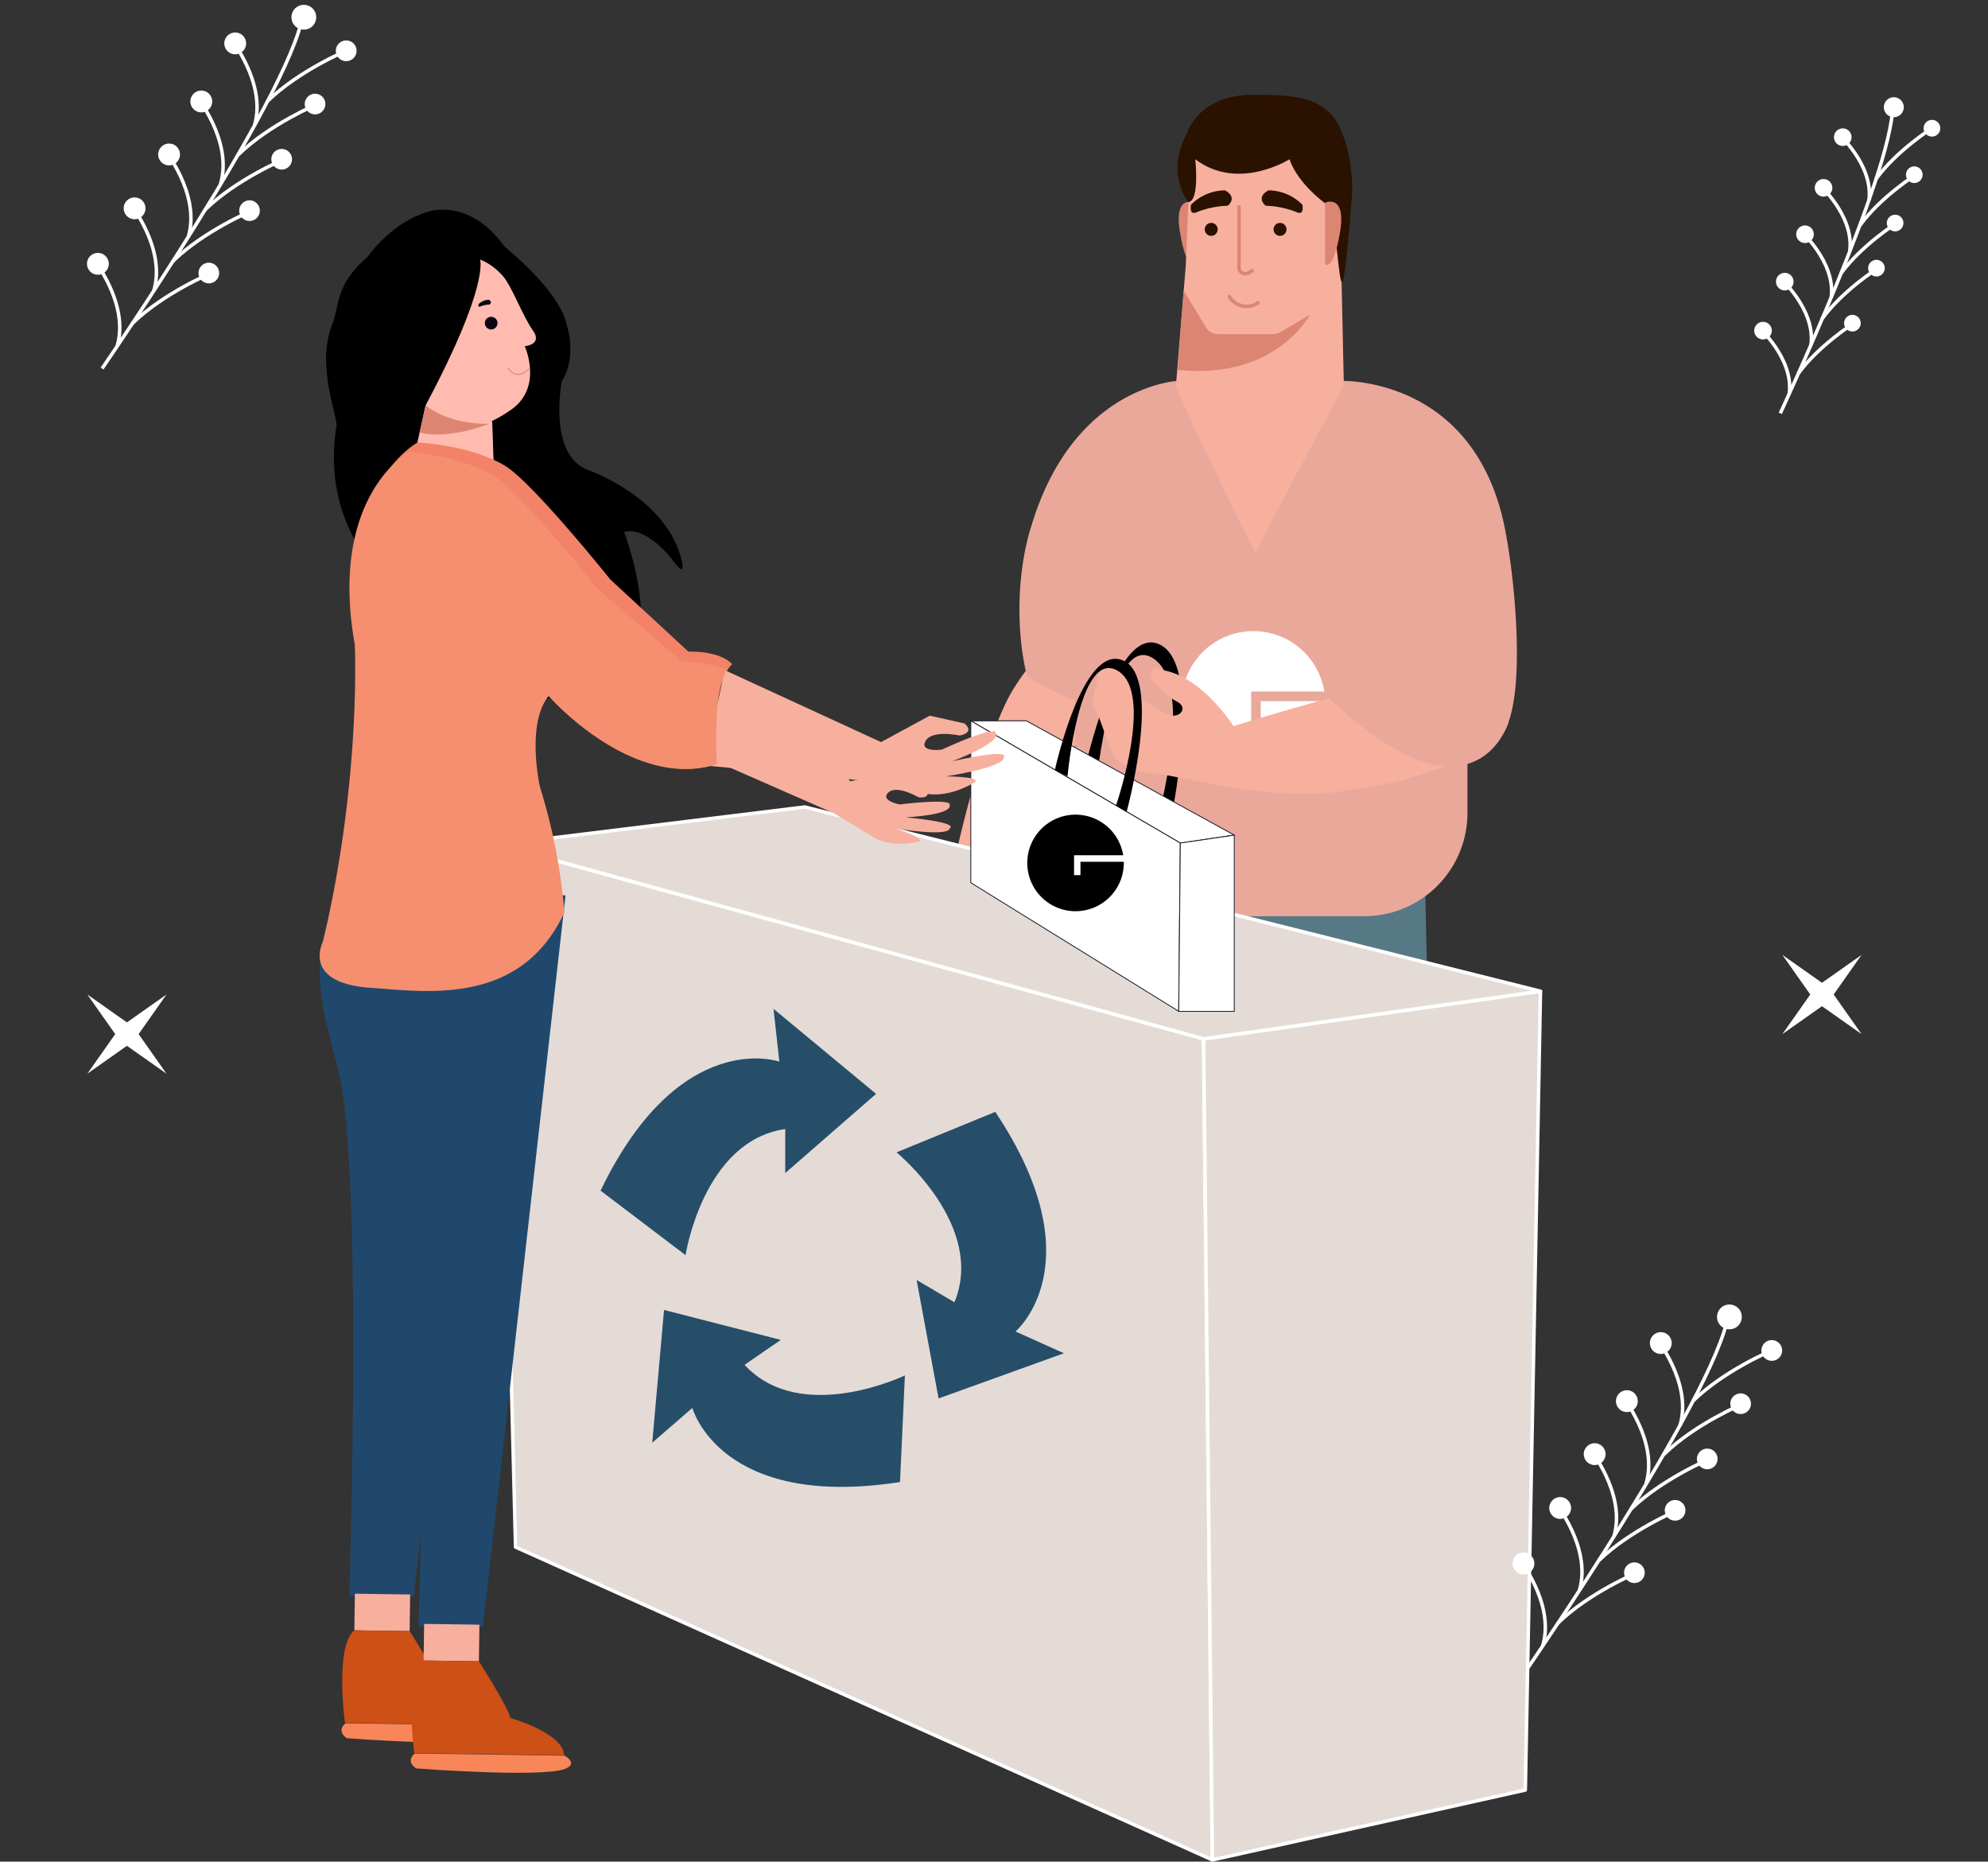 <svg xmlns="http://www.w3.org/2000/svg" width="569.786" height="533.446" viewBox="0 0 569.786 533.446"><rect x="0" y="0" width="569.786" height="533.446" fill="#333333" stroke="none"/><defs><style>.a{fill:#f7b09e;}.b{fill:#d3792f;stroke:#773c0b;}.b,.h,.m,.v{stroke-miterlimit:10;}.c{fill:#577885;}.d,.h,.i,.s,.v,.w{fill:none;}.e{fill:#eaa89b;}.f{fill:#db8572;}.g{fill:#2b1100;}.h,.i,.s{stroke:#db8572;}.i,.k,.s,.w{stroke-linecap:round;stroke-linejoin:round;}.j,.m{fill:#fff;}.k{fill:#e4dbd7;}.k,.v,.w{stroke:#fff;}.l{fill:#264e69;}.m{stroke:#192230;}.m,.s{stroke-width:0.25px;}.n{fill:#20486c;}.o{fill:#cd5016;}.p{fill:#f98658;}.q{fill:#ffbbb0;}.r{fill:#f28268;}.t{fill:#0c060e;}.u{fill:#f58f70;}</style></defs><g transform="translate(-50.764 -3897.804)"><g transform="translate(142.374 3924.948)"><g transform="translate(0 0)"><g transform="translate(182.285 158.234)"><path class="a" d="M1463.994,996.935s-15.177,33.289-29.948,62.8c0,0,12.343,10.986,12.492,22.384,0,0,1.512,5.543-3.094,2.628a20.592,20.592,0,0,1-5.111-7.854c-1.106-3.611-4.777-1.709-4.1,1.7a25.205,25.205,0,0,0,8.236,13.623c4.639,3.377,5.309,7.906-1.547,8.186s-6.7.811-9.957-1.818l-11.149-6.35a16.791,16.791,0,0,1-2.73-13.134l-.576-22.27s4.665-21.541,9.524-33.054c4.765-9.683,4.176-12.185,13.679-23.961" transform="translate(-1416.509 -996.935)"/><path class="a" d="M1537.938,1154.658" transform="translate(-1446.808 -1036.291)"/></g><path class="a" d="M1585.934,1304.3l-.982,10.9s-7,11.089-21.841,5.622c0,0,6.491-9.915-.523-10.78l1.33-7.735Z" transform="translate(-1270.674 -914.897)"/><path class="b" d="M1554.818,1318.282s5.821-15-2.435-11.055c0,0,.319,17.6-14.684,21.507s-17.114,10.294-17.338,12.793c0,0,24.784,3.26,61.488-5.8,0,0-3.749-27.448-9.149-20.087C1570.016,1319.275,1566.688,1322.392,1554.818,1318.282Z" transform="translate(-1260.137 -915.961)"/><path class="a" d="M1494.668,1298.748v10.943s-4.559,11.167-19.828,7.058c0,0,3.871-11.624-3.193-11.852l.913-6.156Z" transform="translate(-1247.982 -914.009)"/><path class="b" d="M1463.74,1311.294s4.444-15.463-3.42-10.788a25.388,25.388,0,0,1-16.869,17.75c-14.587,5.244-17.094,9.114-17.094,11.624,0,0,51.056,1.14,65.876-3.646,0,0-6.2-26.989-10.93-19.182C1478.965,1310.915,1475.934,1314.324,1463.74,1311.294Z" transform="translate(-1236.681 -914.229)"/><path class="c" d="M1563.507,1082.1l3.754,168.813h-30.773l-20.736-99.458-17.606,99.458h-31.408l1.03-168.2Z" transform="translate(-1246.757 -859.952)"/><line class="d" x1="1.359" y1="39.567" transform="translate(267.632 253.752)"/><path class="d" d="M1527.771,1144a22.118,22.118,0,0,1-10.1-19.783" transform="translate(-1259.458 -870.46)"/><path class="e" d="M1444.333,936.8c12.11-40.205,41.994-41.465,42.032-41.444h0c-.084.3-.167.591-.261.888h.261l20.952,40.14h0l24.8-40.139h.753l-.261-.887v0c.057-.018,40.406-1.836,47.966,45.383,2.677,14.547,7.783,64.356-8.937,58.493h0s-1.16-.855-2.35-1.548h0v21.464a29.6,29.6,0,0,1-29.6,29.6h-61.253c-16.795,0-21.072-9.758-21.072-26.557l-.769-35.821h0c-1.283,1.105-13.5-6.258-13.509-6.267h0C1439.777,967.012,1440.193,949.661,1444.333,936.8Z" transform="translate(-1240.305 -813.353)"/><path class="d" d="M1549.866,907.386l-27.971,44.37-25.358-44.37" transform="translate(-1254.193 -816.357)"/><path class="f" d="M1506.349,827.205s-6.229-2.737-4.253,8.66,4.253,8.967,4.253,8.967Z" transform="translate(-1255.484 -796.278)"/><path class="a" d="M1500.652,874.821l2.8-34.1.758-18.386s2.486-3.2,1.876-13.232c0,0,17.284,10.007,26.251-1.088,0,0,6.823,6.42,15.335,15.993l1.1,50.863s-20.151,37.426-25.238,47.95C1523.531,922.821,1507.025,890.85,1500.652,874.821Z" transform="translate(-1255.219 -791.562)"/><path class="g" d="M1543.68,828.958a26.159,26.159,0,0,0-9.118-1.948s-3.04-2.28.758-4.407a13.9,13.9,0,0,1,9.728,4.1S1545.711,829.688,1543.68,828.958Z" transform="translate(-1263.393 -795.202)"/><path class="g" d="M1507.772,828.958a26.127,26.127,0,0,1,9.118-1.948s3.035-2.28-.763-4.407a13.9,13.9,0,0,0-9.728,4.1S1505.736,829.688,1507.772,828.958Z" transform="translate(-1256.628 -795.202)"/><path class="h" d="M1524.735,828.275v18.168s.763,3.106,4.1.309" transform="translate(-1261.229 -796.616)"/><path class="i" d="M1529.268,864.948a5.751,5.751,0,0,1-8-1.455c-.073-.1-.142-.21-.206-.32" transform="translate(-1260.312 -805.324)"/><circle class="g" cx="1.859" cy="1.859" r="1.859" transform="translate(273.401 36.722)"/><circle class="g" cx="1.859" cy="1.859" r="1.859" transform="translate(253.683 36.722)"/><path class="g" d="M1504.366,816.867s-6.655-8.1-.442-19.605c0,0,3.053-11.17,19.062-11.17,13.954,0,17.58,1.568,21.3,4.656,4.87,4.041,7.648,15.914,6.917,25.061-3.921,49.077-2.909,8.626-6.917,1.929,0,0-8.378-5.712-10.935-13.159,0,0-14.692,9.34-27.013,0C1506.333,804.587,1507.688,816.485,1504.366,816.867Z" transform="translate(-1255.375 -786.091)"/><path class="f" d="M1557.6,827.205s6.231-2.737,4.255,8.66-4.255,8.967-4.255,8.967Z" transform="translate(-1269.429 -796.278)"/><path class="f" d="M1503.029,860.851l6.687,11.058a4.678,4.678,0,0,0,3.4,1.464h15.248a4.941,4.941,0,0,0,2.5-.679l8.321-4.879s-9.718,18.743-37.922,15.76Z" transform="translate(-1255.373 -804.745)"/><path class="d" d="M1461.618,994.289s7.025-23.7,5.553-36.739" transform="translate(-1245.48 -828.874)"/><path class="d" d="M1620.529,1017.872s-12.642,5.864-22.763,0" transform="translate(-1279.452 -843.925)"/><g transform="translate(247.054 153.695)"><path class="j" d="M1525.49,1010.968h18.477v.479a20.578,20.578,0,1,1-.262-3.253h-20.957v8.481h2.742Z" transform="translate(-1502.813 -990.887)"/></g><path class="k" d="M1446.476,1363.335l-199.721-89.641-5.068-201.283,202.265,55.647Z" transform="translate(-1190.602 -857.534)"/><path class="k" d="M1603.414,1357.285l-89.688,20.02-2.523-235.276,96.563-13.634Z" transform="translate(-1257.852 -871.503)"/><path class="k" d="M1241.688,1068.829l87.956-10.773,210.872,52.786-96.563,13.635Z" transform="translate(-1190.602 -853.952)"/><path class="l" d="M1280.9,1187.211l24.365,18.484s5.041-32.767,28.566-36.128v12.6l26.045-22.685-29.406-24.365,1.68,15.123S1303.583,1140.161,1280.9,1187.211Z" transform="translate(-1200.386 -873.182)"/><path class="l" d="M1422.241,1174.455l-28.3,11.593s25.66,20.992,16.6,42.961l-10.854-6.4,6.3,33.959,35.928-12.945-13.879-6.238S1451.236,1217.9,1422.241,1174.455Z" transform="translate(-1228.592 -882.996)"/><path class="l" d="M1371.657,1299.394l1.4-30.551s-29.843,14.439-45.958-3.027l10.379-7.15-33.457-8.578-3.381,38.039,11.5-9.963S1320.042,1307.407,1371.657,1299.394Z" transform="translate(-1205.311 -901.869)"/><path d="M1468.021,1041.16s3.9-49.654,16.84-41.419,0,51.243,0,51.243l3.666,2.138s12.021-50.635-1.705-57.3-23.092,42.836-23.092,42.836Z" transform="translate(-1246.007 -838.269)"/><g transform="translate(221.697 162.925)"><path class="a" d="M1576.313,1024.595s-9.846-3.534-3.569-20.782c0,0-31.962,7.64-63.5,17.367,0,0-8.816-13.976-20.039-15.99,0,0-5.219-2.4-3.1,2.62a20.554,20.554,0,0,0,6.91,6.332c3.38,1.681.909,5-2.354,3.759a25.224,25.224,0,0,1-12.091-10.356c-2.57-5.128-6.927-6.529-8.325.188s-1.9,6.478.156,10.129l4.438,12.027a16.772,16.772,0,0,0,12.509,4.829l21.868,4.207s21.1,3.392,33.255.481a104.592,104.592,0,0,0,40.939-13.344" transform="translate(-1469.026 -1003.186)"/><path class="a" d="M1564.767,1150.573" transform="translate(-1492.915 -1039.962)"/></g><path class="e" d="M1610.612,1014.727s-9.442,32.815-51.519-6.678l33.188-25.535a97.254,97.254,0,0,1,11.942,25.078A11.158,11.158,0,0,0,1610.612,1014.727Z" transform="translate(-1269.802 -835.103)"/><g transform="translate(186.63 179.397)"><path class="m" d="M1438.221,1025.135H1422.3l60.052,35.03,15.468-2.275Z" transform="translate(-1422.299 -1025.135)"/><path class="m" d="M1422.3,1025.135v46.4l59.6,36.85.455-48.223Z" transform="translate(-1422.299 -1025.135)"/><path class="m" d="M1517.633,1068.782v50.5h-15.923l.455-48.223Z" transform="translate(-1442.114 -1036.026)"/><g transform="translate(16.193 26.895)"><path d="M1459.12,1074.473h12.421v.321a13.834,13.834,0,1,1-.176-2.186h-14.088v5.7h1.843Z" transform="translate(-1443.876 -1060.973)"/></g></g><path d="M1458.032,1035.164s3.292-36.41,14.216-30.371-.317,38.714-.317,38.714l3.054,1.782s10.5-38.483-1.082-43.372-19.494,31.411-19.494,31.411Z" transform="translate(-1243.681 -839.831)"/><path class="n" d="M1224.25,1080.246,1200.582,1289.8h-18.474s3.719-113.822-2.309-146.631c-3.443-18.741-14.432-37.523,5.2-62.924Z" transform="translate(-1173.617 -859.49)"/><g transform="translate(6.264 429.525)"><rect class="a" width="10.482" height="15.85" transform="translate(3.686 10.48) rotate(-89.181)"/><path class="o" d="M1225.983,1399.558l-42.944-.615s-3.013-21.775,2.681-26.551l15.849.227s9,14.191,8.972,16.235C1210.54,1388.854,1225.818,1393.163,1225.983,1399.558Z" transform="translate(-1182.033 -1361.911)"/><path class="p" d="M1226.064,1408.533s4.233,2.288-.055,3.844c-6.921,2.513-42.522-.2-42.522-.2s-3.166-1.953-.368-4.263Z" transform="translate(-1181.964 -1370.776)"/></g><path class="n" d="M1250.7,1091.773l-23.669,209.555h-18.474s3.719-113.822-2.309-146.63c-3.443-18.742-14.432-37.524,5.2-62.924Z" transform="translate(-1180.216 -862.366)"/><path d="M1261.555,922.515s18.135,46.822-16.118,44.28c0,0-36.972,27.483-50.751-29.356,0,0-20.432-15.457-15.65-45.518.427-2.686-5.836-17.222-1.279-28.87,2.474-6.322.71-11.238,10.3-19.646,0,0,6.586-9.713,17.3-12.859,0,0,11.758-4.171,21.916,10.075,0,0,15.693,12.464,17.732,22.207,0,0,3.228,9.045-1.363,16.307,0,0-4.275,21.627,8.061,25.647,0,0,20.745,7.371,25.845,24.054,0,0,2.49,7.76-1.8,2.008s-10.36-10.02-14.534-8.4" transform="translate(-1174.233 -797.041)"/><path class="a" d="M1317.109,1029.946l39.462,17.306,11.167,6.73s4.552,3.523,13.326,1.543c0,0,2.983-.51-6.436-3.762,0,0,15.107,2.484,15.4-.094,0,0,3.348-1.57-12.672-3.122,0,0,13-.571,12.669-3.423s-.039-.258-.039-.258,1.043-1.8-14.358-.013c0,0-5.656-1.084-3.216-3.412s8.654,1.363,8.654,1.363,4.058.644,2.083-2.589l-7.789-4.663-13.792,2.645-32.331-30.1Z" transform="translate(-1209.421 -841.487)"/><path class="q" d="M1213.479,903.5l-2.609,11.816s20.742,3.64,21.909,5.459l-.407-11.939S1226.71,911.316,1213.479,903.5Z" transform="translate(-1182.912 -815.387)"/><path class="q" d="M1206.416,876.414c-13.324-16.768,11.875-39.667,26.511-22.882,2.4,2.756,5.822,11.858,8.562,15.572,1.177,1.6,1.543,3.888-2.409,4.414,0,0,5.448,11.842-4.076,18.325-8.932,6.081-12.411,5.6-24.338-1.38,0,0,1.016-3.219-2.578-6.82,0,0-8.828-1.366-7.589-7.039S1206.416,876.414,1206.416,876.414Z" transform="translate(-1180.295 -801.456)"/><path class="f" d="M1213.516,904.693s6.006,5.486,18.245,5.289c0,0-11.627,4.682-19.96,2.471Z" transform="translate(-1183.145 -815.685)"/><path class="r" d="M1203.673,918.856s-23.808,13-16.6,56.173c0,0,6.424,42.188-5.476,89.279,0,0-.6,9.113,8.357,8.3,0,0,42.549,8.72,55.794-19.125a227.468,227.468,0,0,0-7.907-38.936s-3.459-14.854,3.418-23.058c0,0,23.44,27.074,48.2,19.538,0,0-2.262-22.451,4.4-28.622,0,0-2.778-3.738-12.564-3.616l-22.352-20.649s-22.882-28.57-30.514-32.779C1228.432,925.356,1220.235,919.992,1203.673,918.856Z" transform="translate(-1175.607 -819.219)"/><path class="s" d="M1245.543,890.449s2.478,4.05,6.02.18" transform="translate(-1191.564 -812.131)"/><circle class="t" cx="1.821" cy="1.821" r="1.821" transform="translate(47.344 63.625)"/><path class="t" d="M1234.7,866.346a7.974,7.974,0,0,1,2.787-.606s.927-.7-.238-1.348a4.253,4.253,0,0,0-2.97,1.268S1234.075,866.572,1234.7,866.346Z" transform="translate(-1188.745 -805.629)"/><path d="M1224.032,846.4s2.8,7.274-15.609,41.781c-13.228,24.791-17.033-10.288-17.033-10.288l3.73-25.539,21.58-13.845Z" transform="translate(-1178.052 -799.169)"/><g transform="translate(26.114 438.176)"><rect class="a" width="10.482" height="15.85" transform="translate(3.686 10.48) rotate(-89.181)"/><path class="o" d="M1252.432,1411.084l-42.944-.614s-3.012-21.776,2.681-26.552l15.849.227s9,14.191,8.972,16.236C1236.989,1400.381,1252.268,1404.691,1252.432,1411.084Z" transform="translate(-1208.483 -1373.438)"/><path class="p" d="M1252.514,1420.06s4.233,2.287-.055,3.845c-6.921,2.512-42.522-.2-42.522-.2s-3.166-1.953-.368-4.263Z" transform="translate(-1208.414 -1382.303)"/></g><path class="a" d="M1320.607,1033.085l48.241,4.631,14.262,3.249s6.073,2.149,14.858-2.985c0,0,3.04-1.574-8.182-1.749,0,0,17.088-2.607,16.542-5.434,0,0,3.081-2.819-14.679,1.089,0,0,13.8-5.108,12.5-8.008s-.129-.259-.129-.259.526-2.262-15.458,4.96c0,0-6.45.812-4.6-2.494s9.769-1.557,9.769-1.557,4.582-.724,1.38-3.46l-9.937-2.233-13.964,7.574-44.827-20.63Z" transform="translate(-1210.294 -840.909)"/><path class="u" d="M1199.162,922.55s-23.029,12.513-15.472,55.145c0,0,1.879,38.911-9.132,85.165,0,0-6.366,11.942,14.025,13.22,14.793.927,42.623,5.595,55.18-21.679a164.117,164.117,0,0,0-6.988-35.838s-4.1-18.156,2.5-26.156c0,0,24.231,27.42,48.2,19.538,0,0-1.333-21.15,2.889-26.988a34.857,34.857,0,0,0-12.844-2.335l-24.032-20.685s-22.64-28.433-30.125-32.674C1223.357,929.261,1215.307,923.874,1199.162,922.55Z" transform="translate(-1173.617 -820.141)"/></g></g><g transform="translate(533.316 3950.982) rotate(-23)"><path class="v" d="M0,68.453S56.3,17.835,64.061,0" transform="translate(0 2.438)"/><ellipse class="j" cx="2.866" cy="2.866" rx="2.866" ry="2.866" transform="translate(61.356 0)"/><ellipse class="j" cx="2.4" cy="2.4" rx="2.4" ry="2.4" transform="translate(69.529 10.281)"/><ellipse class="j" cx="2.526" cy="2.526" rx="2.526" ry="2.526" transform="translate(44.874 2.522)"/><path class="w" d="M0,0S5.884,12.167.882,21.072" transform="translate(46.484 3.368)"/><ellipse class="j" cx="2.526" cy="2.526" rx="2.526" ry="2.526" transform="translate(34.134 13.736)"/><path class="w" d="M0,0S5.884,12.168.882,21.072" transform="translate(35.743 14.582)"/><ellipse class="j" cx="2.526" cy="2.526" rx="2.526" ry="2.526" transform="translate(24.048 23.903)"/><path class="w" d="M0,0S5.884,12.167.882,21.074" transform="translate(25.658 24.749)"/><ellipse class="j" cx="2.526" cy="2.526" rx="2.526" ry="2.526" transform="translate(13.403 34.14)"/><path class="w" d="M0,0S5.885,12.17.882,21.074" transform="translate(15.013 34.985)"/><ellipse class="j" cx="2.526" cy="2.526" rx="2.526" ry="2.526" transform="translate(2.178 44.627)"/><path class="w" d="M0,0S5.884,12.17.882,21.074" transform="translate(3.789 45.473)"/><ellipse class="j" cx="2.39" cy="2.39" rx="2.39" ry="2.39" transform="translate(59.682 20.573)"/><path class="w" d="M20.3,0S8.641,1.906,0,7.03" transform="translate(51.634 12.681)"/><path class="w" d="M20.3,0S8.641,1.9,0,7.03" transform="translate(42.197 23.124)"/><ellipse class="j" cx="2.39" cy="2.39" rx="2.39" ry="2.39" transform="translate(49.212 31.173)"/><path class="w" d="M20.3,0S8.643,1.9,0,7.03" transform="translate(31.726 33.723)"/><ellipse class="j" cx="2.39" cy="2.39" rx="2.39" ry="2.39" transform="translate(39.229 40.983)"/><path class="w" d="M20.293,0S8.641,1.9,0,7.03" transform="translate(21.745 43.533)"/><ellipse class="j" cx="2.39" cy="2.39" rx="2.39" ry="2.39" transform="translate(26.73 52.802)"/><path class="w" d="M20.3,0S8.643,1.9,0,7.029" transform="translate(9.244 55.352)"/></g><g transform="translate(548.364 4264.305) rotate(56)"><path class="v" d="M51.685,104.242S17.356,16.777,0,0" transform="translate(7.35 7.665)"/><ellipse class="j" cx="3.557" cy="3.557" rx="3.557" ry="3.557" transform="translate(4.362 4.109)"/><ellipse class="j" cx="2.979" cy="2.979" rx="2.979" ry="2.979" transform="translate(19.702 0)"/><ellipse class="j" cx="3.135" cy="3.135" rx="3.135" ry="3.135" transform="translate(0 25.031)"/><path class="w" d="M0,.09S16.7-1.453,24.876,8.237" transform="translate(0.784 28.409)"/><ellipse class="j" cx="3.135" cy="3.135" rx="3.135" ry="3.135" transform="translate(8.36 42.394)"/><path class="w" d="M0,.09S16.7-1.453,24.878,8.235" transform="translate(9.142 45.772)"/><ellipse class="j" cx="3.135" cy="3.135" rx="3.135" ry="3.135" transform="translate(15.788 58.54)"/><path class="w" d="M0,.09S16.7-1.453,24.876,8.235" transform="translate(16.572 61.919)"/><ellipse class="j" cx="3.135" cy="3.135" rx="3.135" ry="3.135" transform="translate(23.053 75.367)"/><path class="w" d="M0,.09S16.7-1.452,24.878,8.237" transform="translate(23.836 78.744)"/><ellipse class="j" cx="3.135" cy="3.135" rx="3.135" ry="3.135" transform="translate(30.357 92.976)"/><path class="w" d="M0,.09S16.7-1.455,24.876,8.235" transform="translate(31.141 96.355)"/><ellipse class="j" cx="2.966" cy="2.966" rx="2.966" ry="2.966" transform="translate(27.375 15.944)"/><path class="w" d="M1.492,0S-1.366,14.373.829,26.646" transform="translate(21.19 2.979)"/><path class="w" d="M1.491,0S-1.367,14.373.83,26.649" transform="translate(29.22 18.49)"/><ellipse class="j" cx="2.966" cy="2.966" rx="2.966" ry="2.966" transform="translate(35.139 32.724)"/><path class="w" d="M1.491,0S-1.367,14.373.83,26.646" transform="translate(36.982 35.271)"/><ellipse class="j" cx="2.966" cy="2.966" rx="2.966" ry="2.966" transform="translate(42.196 48.596)"/><path class="w" d="M1.491,0S-1.367,14.373.83,26.646" transform="translate(44.04 51.143)"/><ellipse class="j" cx="2.966" cy="2.966" rx="2.966" ry="2.966" transform="translate(50.493 68.266)"/><path class="w" d="M1.491,0S-1.367,14.373.83,26.646" transform="translate(52.337 70.814)"/></g><g transform="translate(139.775 3891.89) rotate(56)"><path class="v" d="M51.685,104.242S17.356,16.777,0,0" transform="translate(7.35 7.665)"/><ellipse class="j" cx="3.557" cy="3.557" rx="3.557" ry="3.557" transform="translate(4.362 4.109)"/><ellipse class="j" cx="2.979" cy="2.979" rx="2.979" ry="2.979" transform="translate(19.702 0)"/><ellipse class="j" cx="3.135" cy="3.135" rx="3.135" ry="3.135" transform="translate(0 25.031)"/><path class="w" d="M0,.09S16.7-1.453,24.876,8.237" transform="translate(0.784 28.409)"/><ellipse class="j" cx="3.135" cy="3.135" rx="3.135" ry="3.135" transform="translate(8.36 42.394)"/><path class="w" d="M0,.09S16.7-1.453,24.878,8.235" transform="translate(9.142 45.772)"/><ellipse class="j" cx="3.135" cy="3.135" rx="3.135" ry="3.135" transform="translate(15.788 58.54)"/><path class="w" d="M0,.09S16.7-1.453,24.876,8.235" transform="translate(16.572 61.919)"/><ellipse class="j" cx="3.135" cy="3.135" rx="3.135" ry="3.135" transform="translate(23.053 75.367)"/><path class="w" d="M0,.09S16.7-1.452,24.878,8.237" transform="translate(23.836 78.744)"/><ellipse class="j" cx="3.135" cy="3.135" rx="3.135" ry="3.135" transform="translate(30.357 92.976)"/><path class="w" d="M0,.09S16.7-1.455,24.876,8.235" transform="translate(31.141 96.355)"/><ellipse class="j" cx="2.966" cy="2.966" rx="2.966" ry="2.966" transform="translate(27.375 15.944)"/><path class="w" d="M1.492,0S-1.366,14.373.829,26.646" transform="translate(21.19 2.979)"/><path class="w" d="M1.491,0S-1.367,14.373.83,26.649" transform="translate(29.22 18.49)"/><ellipse class="j" cx="2.966" cy="2.966" rx="2.966" ry="2.966" transform="translate(35.139 32.724)"/><path class="w" d="M1.491,0S-1.367,14.373.83,26.646" transform="translate(36.982 35.271)"/><ellipse class="j" cx="2.966" cy="2.966" rx="2.966" ry="2.966" transform="translate(42.196 48.596)"/><path class="w" d="M1.491,0S-1.367,14.373.83,26.646" transform="translate(44.04 51.143)"/><ellipse class="j" cx="2.966" cy="2.966" rx="2.966" ry="2.966" transform="translate(50.493 68.266)"/><path class="w" d="M1.491,0S-1.367,14.373.83,26.646" transform="translate(52.337 70.814)"/></g><path class="j" d="M-609.9,1989l11.346-7.991-7.991,11.346,7.991,11.346-11.346-7.991-11.346,7.991,7.992-11.346-7.992-11.346Z" transform="translate(697.041 2201.765)"/><path class="j" d="M-549.562,1993.487l11.346-7.992-7.992,11.346,7.992,11.346-11.346-7.992-11.346,7.992,7.992-11.346-7.992-11.346Z" transform="translate(1122.526 2185.933)"/></g></svg>